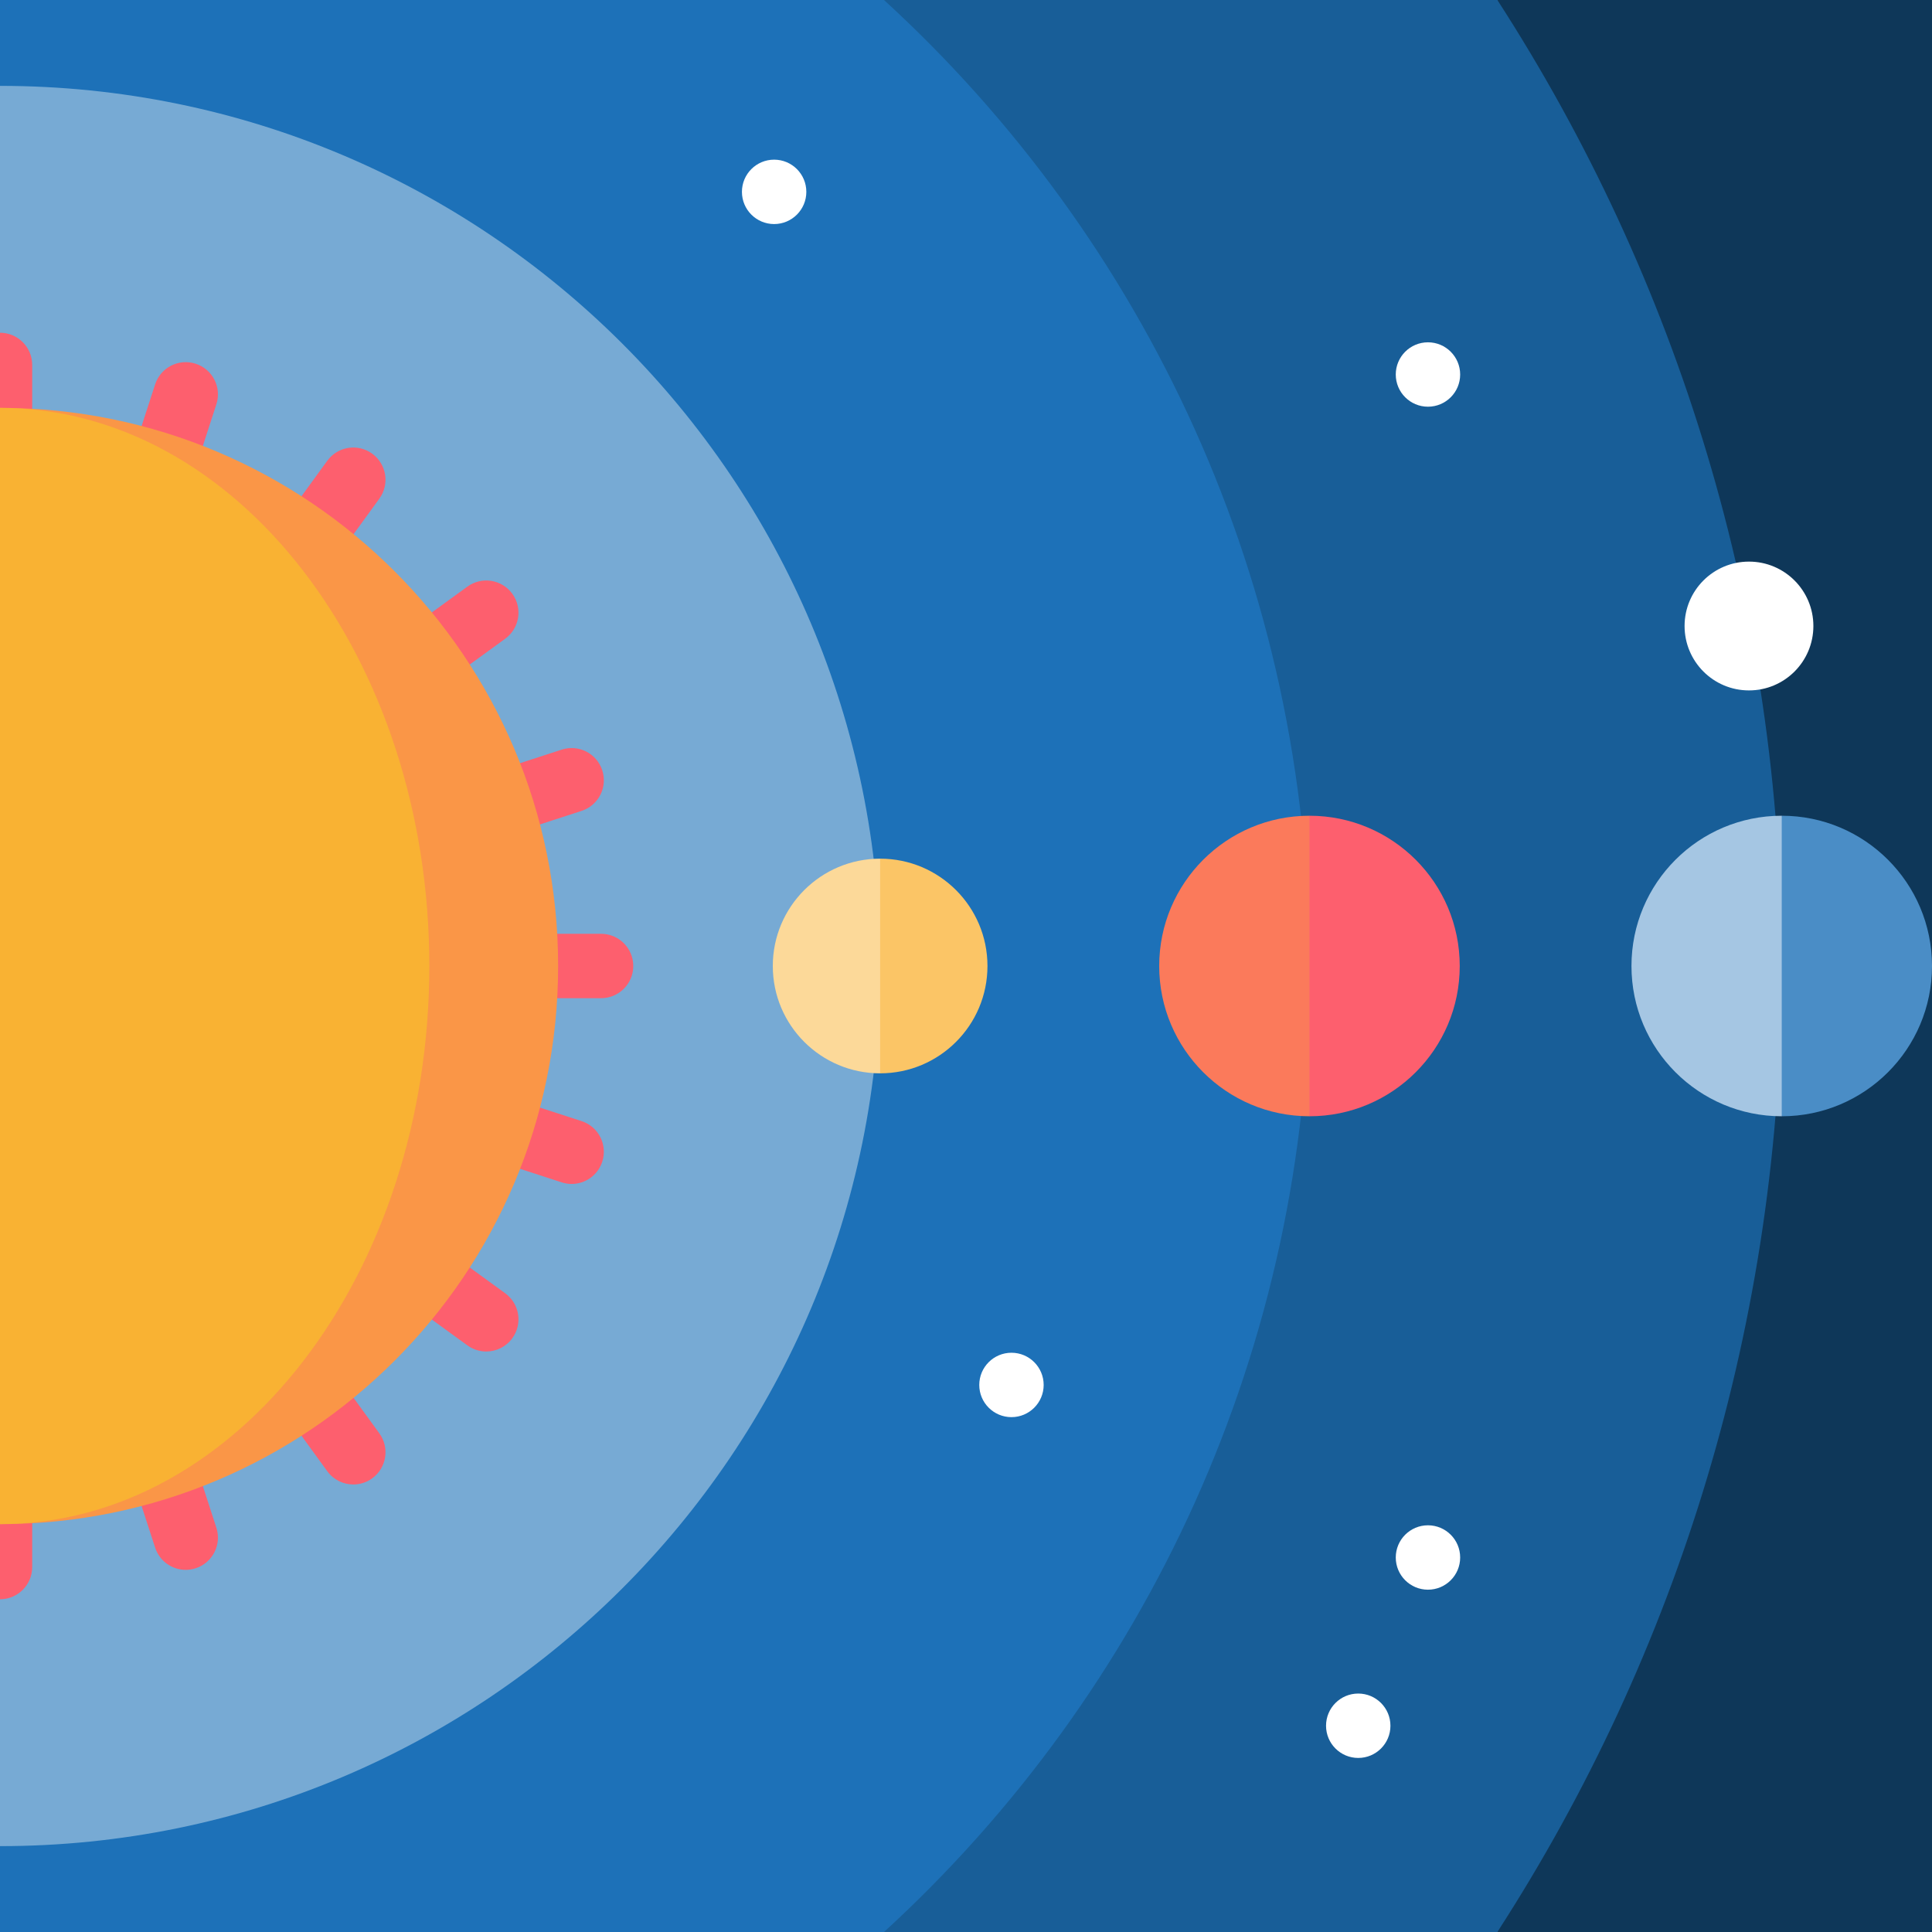 <?xml version="1.0" encoding="iso-8859-1"?>
<!-- Generator: Adobe Illustrator 19.0.0, SVG Export Plug-In . SVG Version: 6.00 Build 0)  -->
<svg xmlns="http://www.w3.org/2000/svg" xmlns:xlink="http://www.w3.org/1999/xlink" version="1.1" id="Layer_1" x="0px" y="0px" viewBox="0 0 512 512" style="enable-background:new 0 0 512 512;" xml:space="preserve">
<rect x="0" y="0" width="512" height="512" fill="#808080" stroke="none"/>
<rect x="396.811" style="fill:#0E3759;" width="115.189" height="512"/>
<path style="fill:#185E98;" d="M396.815,0H234.267v512h162.549c47.679-73.753,75.362-161.642,75.362-256S444.495,73.753,396.815,0z"/>
<path style="fill:#1D71B8;" d="M234.267,0H0v22.756L125.156,256L0,489.244V512h234.267c69.293-63.446,112.755-154.643,112.755-256  S303.56,63.446,234.267,0z"/>
<path style="fill:#77AAD4;" d="M0,22.756v85.333L45.511,256L0,403.911v85.333c128.817,0,233.244-104.427,233.244-233.244  S128.817,22.756,0,22.756z"/>
<g>
	<path style="fill:#FD5F6E;" d="M0,88.178v19.911l8.533,27.733V96.711C8.533,91.998,4.713,88.178,0,88.178z"/>
	<path style="fill:#FD5F6E;" d="M0,403.911v19.911c4.713,0,8.533-3.821,8.533-8.533v-39.111L0,403.911z"/>
	<path style="fill:#FD5F6E;" d="M167.822,256c0-4.713-3.821-8.533-8.533-8.533H53.877l100.252-32.575   c4.482-1.456,6.936-6.27,5.478-10.752c-1.457-4.482-6.273-6.936-10.752-5.478L48.602,231.236l85.28-61.96   c3.813-2.77,4.658-8.107,1.888-11.919c-2.769-3.813-8.106-4.658-11.919-1.888l-85.28,61.96l61.96-85.28   c2.77-3.813,1.925-9.149-1.888-11.919c-3.814-2.77-9.15-1.925-11.919,1.888l-61.96,85.281l32.575-100.253   c1.456-4.482-0.997-9.297-5.478-10.752c-4.483-1.457-9.296,0.997-10.752,5.478l-29.73,91.497v125.262l29.729,91.498   c1.172,3.606,4.517,5.898,8.113,5.898c0.874,0,1.762-0.135,2.639-0.42c4.482-1.456,6.936-6.27,5.478-10.752L24.763,304.602   l61.96,85.281c1.669,2.298,4.271,3.518,6.911,3.518c1.739,0,3.494-0.53,5.008-1.63c3.813-2.771,4.658-8.107,1.888-11.919   l-61.96-85.28l85.28,61.96c1.514,1.1,3.27,1.63,5.008,1.63c2.639,0,5.241-1.22,6.911-3.518c2.77-3.813,1.925-9.149-1.888-11.919   l-85.28-61.96l100.253,32.575c0.876,0.284,1.765,0.42,2.639,0.42c3.598,0,6.943-2.293,8.113-5.898   c1.456-4.482-0.997-9.297-5.478-10.752L53.877,264.533h105.412C164.002,264.533,167.822,260.713,167.822,256z"/>
</g>
<path style="fill:#4A8DC6;" d="M472.178,216.178L449.422,256l22.756,39.822C494.171,295.822,512,277.993,512,256  S494.171,216.178,472.178,216.178z"/>
<path style="fill:#A5C6E3;" d="M432.356,256c0,21.993,17.829,39.822,39.822,39.822v-79.644  C450.185,216.178,432.356,234.007,432.356,256z"/>
<path style="fill:#FD5F6E;" d="M347.022,216.178L324.267,256l22.756,39.822c21.993,0,39.822-17.829,39.822-39.822  S369.015,216.178,347.022,216.178z"/>
<path style="fill:#FB7A5B;" d="M307.2,256c0,21.993,17.829,39.822,39.822,39.822v-79.644C325.029,216.178,307.2,234.007,307.2,256z"/>
<path style="fill:#FBC566;" d="M233.244,227.556L219.022,256l14.222,28.444c15.709,0,28.444-12.735,28.444-28.444  S248.954,227.556,233.244,227.556z"/>
<path style="fill:#FCD999;" d="M204.8,256c0,15.709,12.735,28.444,28.444,28.444v-56.889C217.535,227.556,204.8,240.291,204.8,256z"/>
<path style="fill:#FA9647;" d="M0,108.089v295.822c81.689,0,147.911-66.222,147.911-147.911S81.689,108.089,0,108.089z"/>
<path style="fill:#F9B233;" d="M113.778,256c0-81.689-50.941-147.911-113.778-147.911v295.822  C62.837,403.911,113.778,337.689,113.778,256z"/>
<g>
	<circle style="fill:#FFFFFF;" cx="463.497" cy="165.899" r="17.067"/>
	<circle style="fill:#FFFFFF;" cx="359.947" cy="457.341" r="8.533"/>
	<circle style="fill:#FFFFFF;" cx="378.425" cy="412.752" r="8.533"/>
	<circle style="fill:#FFFFFF;" cx="268.049" cy="367.024" r="8.533"/>
	<circle style="fill:#FFFFFF;" cx="378.425" cy="99.248" r="8.533"/>
	<circle style="fill:#FFFFFF;" cx="205.153" cy="50.845" r="8.533"/>
</g>
<g>
</g>
<g>
</g>
<g>
</g>
<g>
</g>
<g>
</g>
<g>
</g>
<g>
</g>
<g>
</g>
<g>
</g>
<g>
</g>
<g>
</g>
<g>
</g>
<g>
</g>
<g>
</g>
<g>
</g>
</svg>

